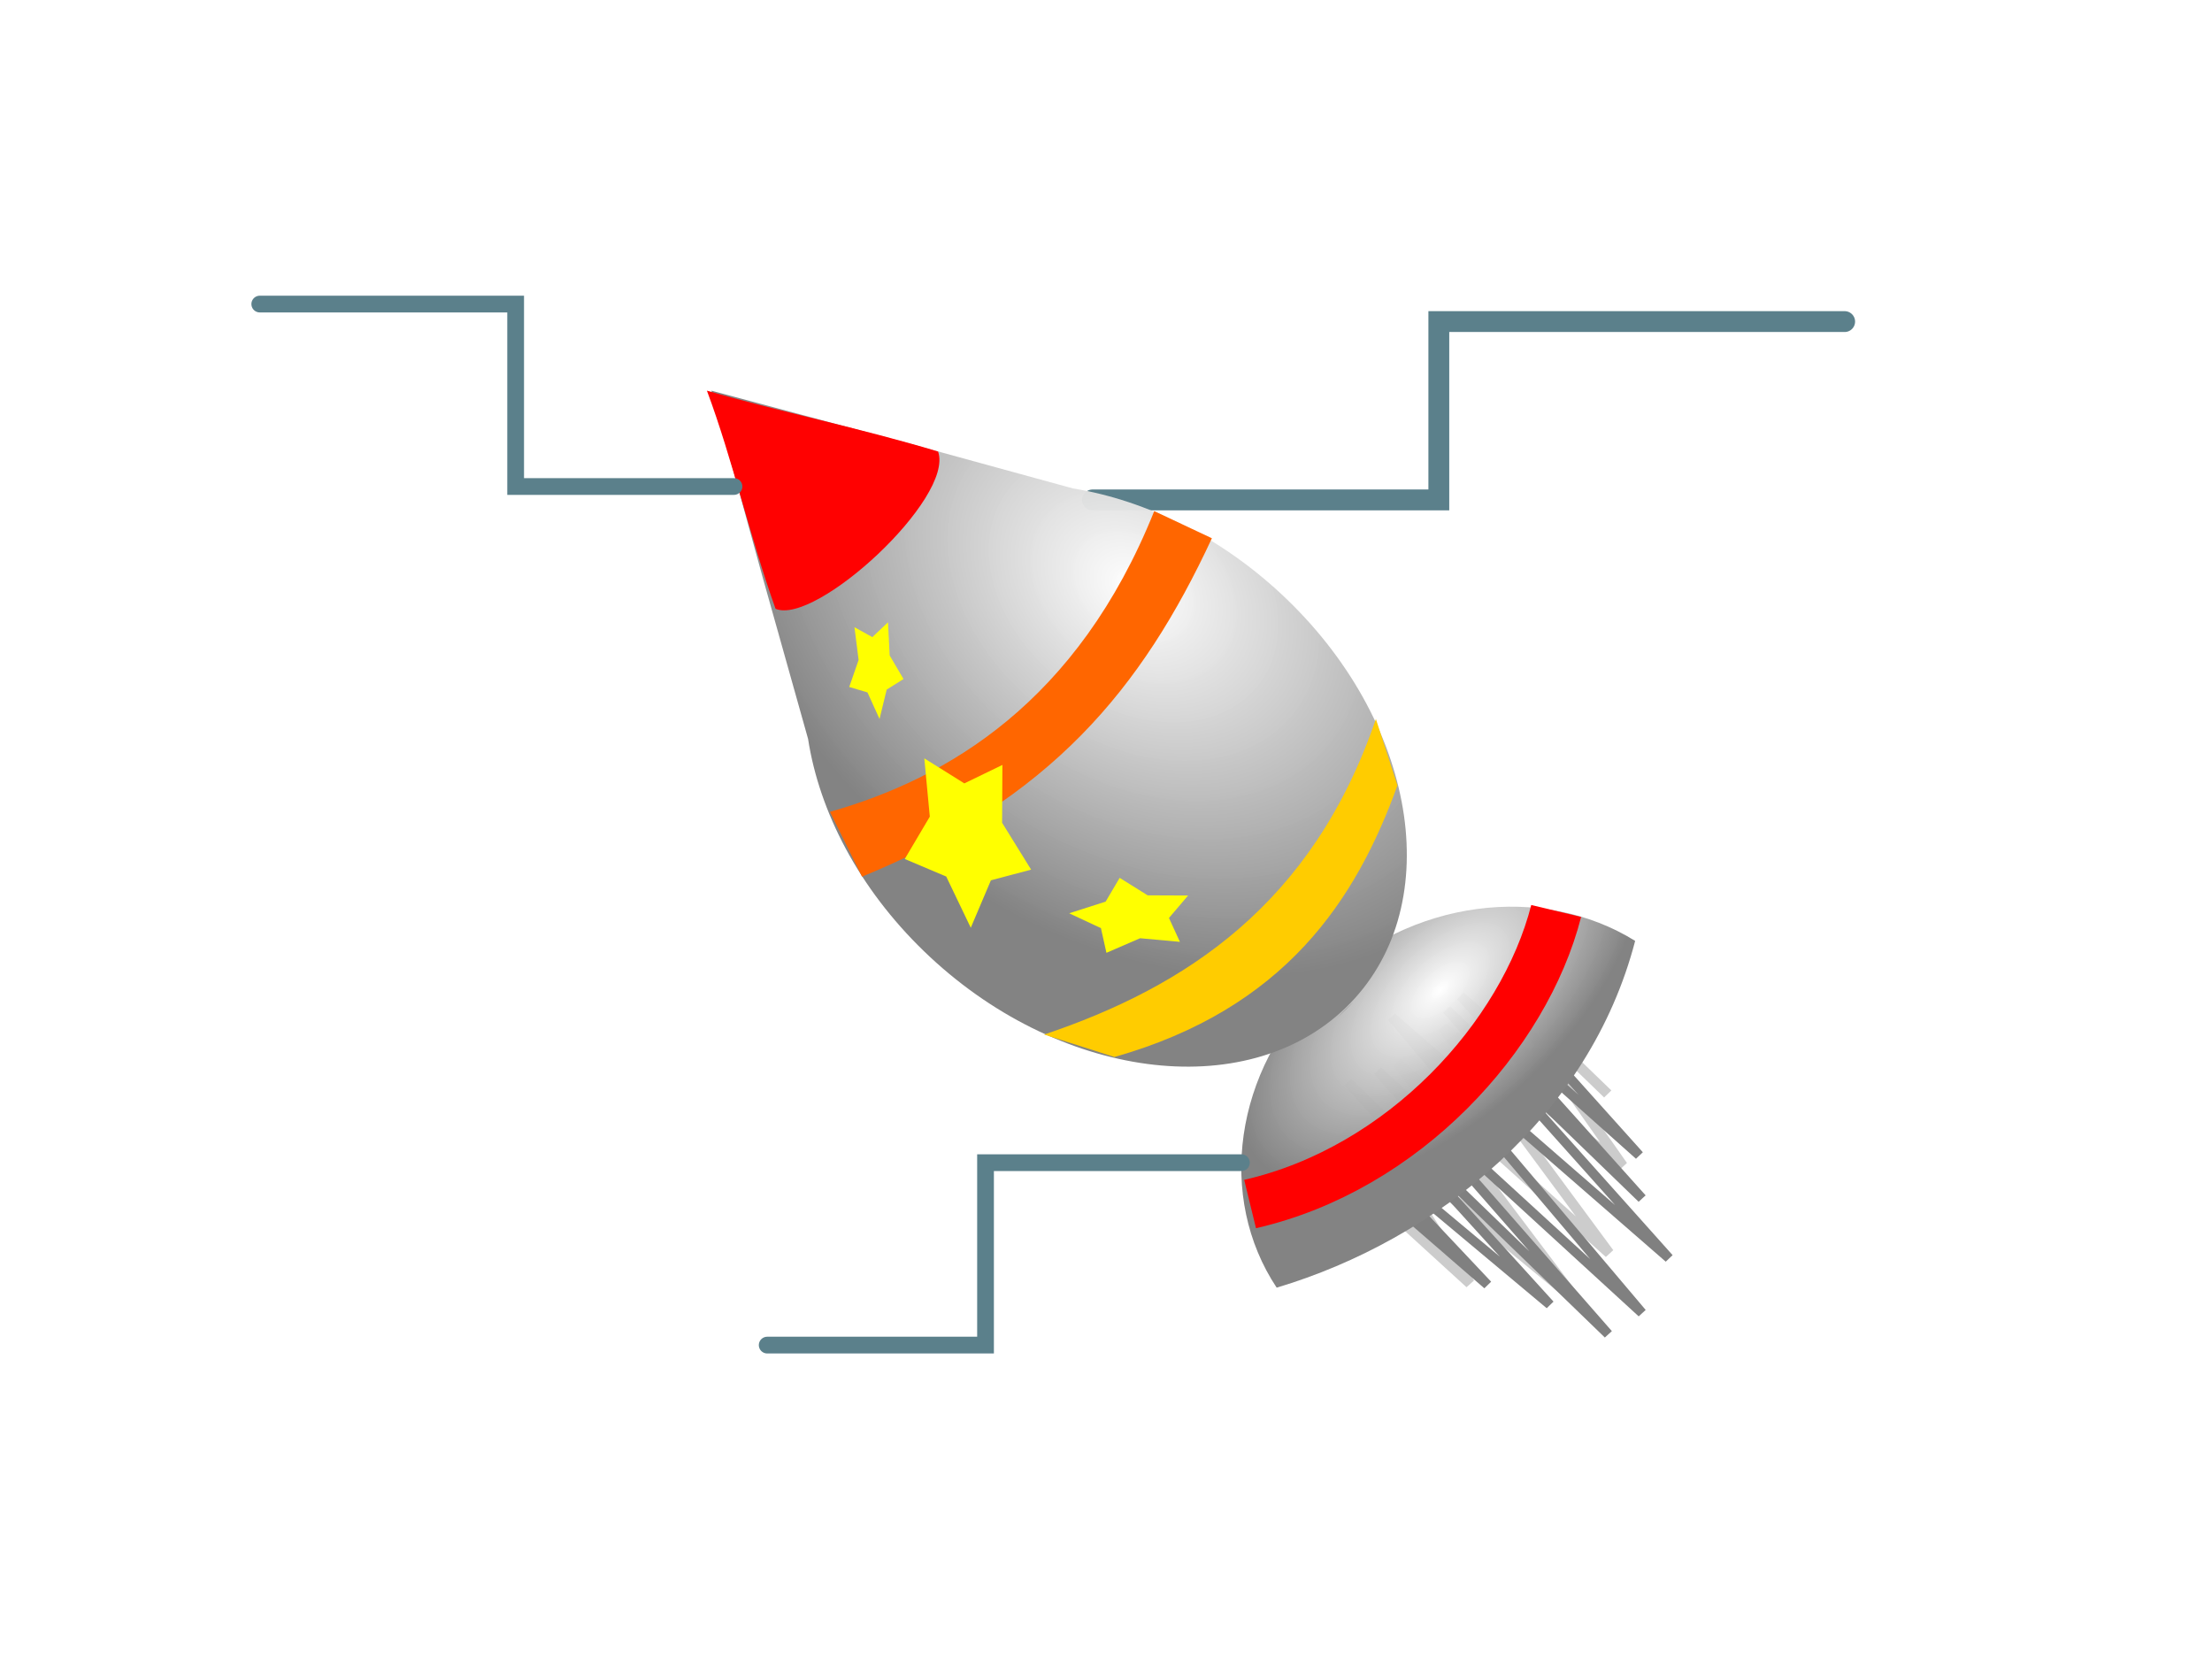 <?xml version="1.0" encoding="UTF-8" standalone="no"?>
<!-- Created with Inkscape (http://www.inkscape.org/) -->

<svg
   xmlns:dc="http://purl.org/dc/elements/1.1/"
   xmlns:cc="http://creativecommons.org/ns#"
   xmlns:rdf="http://www.w3.org/1999/02/22-rdf-syntax-ns#"
   xmlns:svg="http://www.w3.org/2000/svg"
   xmlns="http://www.w3.org/2000/svg"
   xmlns:xlink="http://www.w3.org/1999/xlink"
   xmlns:sodipodi="http://sodipodi.sourceforge.net/DTD/sodipodi-0.dtd"
   xmlns:inkscape="http://www.inkscape.org/namespaces/inkscape"
   width="400"
   height="300"
   id="svg4810"
   version="1.1"
   inkscape:version="0.48.4 r9939"
   sodipodi:docname="rocket_workbench.svg"
   inkscape:export-filename="D:\Development\littlerocket_ember\public\assets\images\rocket_workbench.png"
   inkscape:export-xdpi="90"
   inkscape:export-ydpi="90">
  <defs
     id="defs4812">
    <filter
       id="filter3329-2"
       inkscape:label="Motion blur, vertical"
       inkscape:menu="Blurs"
       inkscape:menu-tooltip="Blur as if the object flies vertically; adjust Standard Deviation to vary force"
       color-interpolation-filters="sRGB">
      <feGaussianBlur
         id="feGaussianBlur3331-4"
         in="SourceGraphic"
         stdDeviation="0.01 5" />
    </filter>
    <filter
       id="filter3323-48"
       inkscape:label="Motion blur, vertical"
       inkscape:menu="Blurs"
       inkscape:menu-tooltip="Blur as if the object flies vertically; adjust Standard Deviation to vary force"
       color-interpolation-filters="sRGB">
      <feGaussianBlur
         id="feGaussianBlur3325-8"
         in="SourceGraphic"
         stdDeviation="0.01 5" />
    </filter>
    <linearGradient
       id="linearGradient5278-7-7">
      <stop
         id="stop5280-4-4"
         offset="0"
         style="stop-color:#ffffff;stop-opacity:0.961;" />
      <stop
         id="stop5282-0-0"
         offset="1"
         style="stop-color:#838383;stop-opacity:1;" />
    </linearGradient>
    <linearGradient
       id="linearGradient4772">
      <stop
         id="stop4774"
         offset="0"
         style="stop-color:#ffffff;stop-opacity:0.961;" />
      <stop
         id="stop4776"
         offset="1"
         style="stop-color:#838383;stop-opacity:1;" />
    </linearGradient>
    <filter
       id="filter4737"
       inkscape:label="Apparition"
       x="0"
       y="0"
       width="1"
       height="1"
       inkscape:menu="Blurs"
       inkscape:menu-tooltip="Edges are partly feathered out"
       color-interpolation-filters="sRGB">
      <feMorphology
         id="feMorphology4739"
         radius="4"
         in="SourceGraphic"
         result="result0" />
      <feGaussianBlur
         id="feGaussianBlur4741"
         in="result0"
         stdDeviation="8"
         result="result91" />
      <feComposite
         id="feComposite4743"
         in2="result91"
         operator="in"
         in="SourceGraphic" />
    </filter>
    <filter
       id="filter4745"
       inkscape:label="Apparition"
       x="0"
       y="0"
       width="1"
       height="1"
       inkscape:menu="Blurs"
       inkscape:menu-tooltip="Edges are partly feathered out"
       color-interpolation-filters="sRGB">
      <feMorphology
         id="feMorphology4747"
         radius="4"
         in="SourceGraphic"
         result="result0" />
      <feGaussianBlur
         id="feGaussianBlur4749"
         in="result0"
         stdDeviation="8"
         result="result91" />
      <feComposite
         id="feComposite4751"
         in2="result91"
         operator="in"
         in="SourceGraphic" />
    </filter>
    <radialGradient
       inkscape:collect="always"
       xlink:href="#linearGradient5278-7-7"
       id="radialGradient3053"
       gradientUnits="userSpaceOnUse"
       gradientTransform="matrix(1,0,0,0.608,-72.167,102.045)"
       cx="383.577"
       cy="296.349"
       fx="383.577"
       fy="296.349"
       r="23.787" />
    <radialGradient
       inkscape:collect="always"
       xlink:href="#linearGradient5278-7-7"
       id="radialGradient3055"
       gradientUnits="userSpaceOnUse"
       gradientTransform="matrix(1.355,-0.05,0.08,2.177,-114.666,-313.244)"
       cx="304.822"
       cy="253.892"
       fx="304.822"
       fy="253.892"
       r="24.111" />
  </defs>
  <sodipodi:namedview
     id="base"
     pagecolor="#ffffff"
     bordercolor="#666666"
     borderopacity="1.0"
     inkscape:pageopacity="0.0"
     inkscape:pageshadow="2"
     inkscape:zoom="1"
     inkscape:cx="275.62823"
     inkscape:cy="168.68267"
     inkscape:document-units="px"
     inkscape:current-layer="g3022"
     showgrid="false"
     inkscape:window-width="972"
     inkscape:window-height="693"
     inkscape:window-x="714"
     inkscape:window-y="219"
     inkscape:window-maximized="1"
     borderlayer="false" />
  <g
     inkscape:label="Ebene 1"
     inkscape:groupmode="layer"
     id="layer1"
     transform="translate(0,-752.362)">
    <g
       id="g3026">
      <g
         id="g3052">
        <g
           id="g3022"
           transform="translate(-55,0)"
           inkscape:export-filename="D:\Development\littlerocket_ember\public\assets\images\rocket_workbench.png"
           inkscape:export-xdpi="90"
           inkscape:export-ydpi="90">
          <path
             inkscape:connector-curvature="0"
             id="path3064-1"
             d="m 252.565,842.762 62.62,0 0,-32.248 73.389,0"
             style="fill:none;stroke:#5b808b;stroke-width:3.77;stroke-linecap:round;stroke-linejoin:miter;stroke-miterlimit:4;stroke-opacity:1;stroke-dasharray:none" />
          <g
             inkscape:export-ydpi="90"
             inkscape:export-xdpi="90"
             inkscape:export-filename="C:\xampp\htdocs\LittleRocket\images\store_images\AppIcon_1024x1024.png"
             transform="matrix(1.314,-1.271,1.314,1.271,-825.78,1204.878)"
             id="g3835">
            <g
               id="g3333-55"
               transform="matrix(1,0,0,0.607,834.563,121.049)"
               inkscape:export-filename="C:\xampp\htdocs\LittleRocket\images\test.png"
               inkscape:export-xdpi="90"
               inkscape:export-ydpi="90">
              <path
                 transform="matrix(1,0,0,1,-326.355,247.303)"
                 inkscape:connector-curvature="0"
                 id="path3327-1"
                 d="m 14.29,100.152 0.51,29.09 4.083,-28.579 2.041,42.869 4.593,-48.483 1.021,46.442 4.593,-45.421 2.552,36.745 4.083,-35.214 0,25.007"
                 style="fill:none;stroke:#cccccc;stroke-width:1px;stroke-linecap:butt;stroke-linejoin:miter;stroke-opacity:1;filter:url(#filter3329-2)" />
            </g>
            <path
               style="fill:none;stroke:#808080;stroke-width:1px;stroke-linecap:butt;stroke-linejoin:miter;stroke-opacity:1;filter:url(#filter3323-48)"
               d="m 13.269,112.4 -1.021,-10.717 1.021,21.945 1.021,-26.028 2.041,33.173 2.041,-37.255 0,44.91 3.062,-43.379 1.021,44.4 4.083,-47.973 2.041,45.421 2.552,-41.338 0,33.683 2.041,-33.683 1.021,29.6 1.531,-25.517"
               id="path3321-71"
               inkscape:connector-curvature="0"
               transform="matrix(0.939,0,0,0.798,511.668,252.248)"
               inkscape:export-filename="C:\xampp\htdocs\LittleRocket\images\test.png"
               inkscape:export-xdpi="90"
               inkscape:export-ydpi="90" />
            <g
               inkscape:export-ydpi="90"
               inkscape:export-xdpi="90"
               inkscape:export-filename="C:\xampp\htdocs\LittleRocket\images\test.png"
               transform="matrix(1.037,0,0,0.858,218.927,84.506)"
               id="g5352-2-1">
              <g
                 id="g5365-4-52">
                <path
                   sodipodi:nodetypes="sccs"
                   style="fill:url(#radialGradient3053);fill-opacity:1;stroke:none"
                   d="m 303.91,272.32 c -11.771,0 -21.581,9.241 -23.787,21.477 13.871,8.864 32.488,10.906 47.575,0 -2.207,-12.237 -12.016,-21.477 -23.787,-21.477 z"
                   id="rect3005-5-76"
                   inkscape:connector-curvature="0" />
                <path
                   style="fill:url(#radialGradient3055);fill-opacity:1;stroke:none"
                   d="m 304.144,174.094 -9.313,19.406 -8.157,17.219 c -4.248,6.942 -6.875,16.431 -6.875,26.906 0,21.267 10.812,38.5 24.126,38.5 13.314,0 24.095,-17.233 24.095,-38.5 0,-10.241 -2.512,-19.539 -6.594,-26.438 l -8.125,-17.594 -9.157,-19.5 z M 303.738,276.25 c -0.368,0 -0.73,0.013 -1.094,0.031 l 2.188,0 c -0.364,-0.018 -0.726,-0.031 -1.094,-0.031 z"
                   id="rect3005-2-5-1"
                   inkscape:connector-curvature="0" />
              </g>
              <path
                 sodipodi:nodetypes="ccccc"
                 inkscape:connector-curvature="0"
                 id="rect5462-1-42"
                 d="m 283.125,218.523 c 10.076,6.654 23.957,10.768 42.145,1.071 l 1.964,6.875 c -14.992,6.879 -28.602,8.706 -46.431,0 z"
                 style="fill:#ff6600;fill-opacity:1;stroke:none" />
              <path
                 sodipodi:nodetypes="ccccc"
                 inkscape:connector-curvature="0"
                 id="rect5462-9-7-3"
                 d="m 282.054,254.162 c 12.627,7.381 26.741,10.746 43.663,0.446 l -3.125,7.232 c -10.617,6.189 -22.786,9.485 -37.413,-0.179 z"
                 style="fill:#ffcc00;fill-opacity:1;stroke:none" />
            </g>
            <path
               inkscape:export-ydpi="90"
               inkscape:export-xdpi="90"
               inkscape:export-filename="C:\xampp\htdocs\LittleRocket\images\test.png"
               sodipodi:nodetypes="cccc"
               id="rect5506-8-1-2"
               d="m 534.02,233.569 c -3.149,6.71 -7.45,13.356 -10.794,20.238 1.541,3.979 20.187,4.447 22.37,0 -3.562,-6.814 -8.383,-14.285 -11.576,-20.238 z"
               style="fill:#ff0000;fill-opacity:0.996;stroke:none"
               inkscape:connector-curvature="0" />
            <path
               inkscape:export-ydpi="90"
               inkscape:export-xdpi="90"
               inkscape:export-filename="C:\xampp\htdocs\LittleRocket\images\test.png"
               sodipodi:nodetypes="cc"
               inkscape:connector-curvature="0"
               id="path5575-1-2"
               d="m 513.535,328.805 c 13.06,8.069 30.79,6.928 41.91,0.217"
               style="fill:none;stroke:#ff0000;stroke-width:4.999;stroke-linecap:butt;stroke-linejoin:miter;stroke-miterlimit:4;stroke-opacity:1;stroke-dasharray:none" />
            <path
               inkscape:export-ydpi="90"
               inkscape:export-xdpi="90"
               inkscape:export-filename="C:\xampp\htdocs\LittleRocket\images\test.png"
               inkscape:transform-center-y="7.2871982"
               inkscape:transform-center-x="-2.941749"
               transform="matrix(0.195,-1.152,1.022,-0.19,273.931,565.205)"
               d="m 212.857,207.719 -2.978,-3.476 -4.556,-0.44 2.386,-3.906 -0.989,-4.469 4.452,1.062 3.945,-2.322 0.366,4.563 3.427,3.034 -4.226,1.758 z"
               inkscape:randomized="0"
               inkscape:rounded="0"
               inkscape:flatsided="false"
               sodipodi:arg2="2.0502249"
               sodipodi:arg1="1.4219064"
               sodipodi:r2="4.1324944"
               sodipodi:r1="7.2227674"
               sodipodi:cy="200.57648"
               sodipodi:cx="211.78571"
               sodipodi:sides="5"
               id="path5577-5-1"
               style="fill:#ffff00;stroke:none"
               sodipodi:type="star" />
            <path
               inkscape:export-ydpi="90"
               inkscape:export-xdpi="90"
               inkscape:export-filename="C:\xampp\htdocs\LittleRocket\images\test.png"
               inkscape:transform-center-y="6.1944197"
               inkscape:transform-center-x="-2.0709321"
               transform="matrix(0.138,-0.578,0.72,0.414,352.283,339.628)"
               d="m 212.857,207.719 -2.978,-3.476 -4.556,-0.44 2.386,-3.906 -0.989,-4.469 4.452,1.062 3.945,-2.322 0.366,4.563 3.427,3.034 -4.226,1.758 z"
               inkscape:randomized="0"
               inkscape:rounded="0"
               inkscape:flatsided="false"
               sodipodi:arg2="2.0502249"
               sodipodi:arg1="1.4219064"
               sodipodi:r2="4.1324944"
               sodipodi:r1="7.2227674"
               sodipodi:cy="200.57648"
               sodipodi:cx="211.78571"
               sodipodi:sides="5"
               id="path5577-6-2-6"
               style="fill:#ffff00;stroke:none"
               sodipodi:type="star" />
            <path
               inkscape:export-ydpi="90"
               inkscape:export-xdpi="90"
               inkscape:export-filename="C:\xampp\htdocs\LittleRocket\images\test.png"
               inkscape:transform-center-y="3.2595306"
               inkscape:transform-center-x="-1.5959594"
               transform="matrix(0.106,-0.555,0.554,-0.235,392.362,429.46)"
               d="m 212.857,207.719 -2.978,-3.476 -4.556,-0.44 2.386,-3.906 -0.989,-4.469 4.452,1.062 3.945,-2.322 0.366,4.563 3.427,3.034 -4.226,1.758 z"
               inkscape:randomized="0"
               inkscape:rounded="0"
               inkscape:flatsided="false"
               sodipodi:arg2="2.0502249"
               sodipodi:arg1="1.4219064"
               sodipodi:r2="4.1324944"
               sodipodi:r1="7.2227674"
               sodipodi:cy="200.57648"
               sodipodi:cx="211.78571"
               sodipodi:sides="5"
               id="path5577-6-9-7-8"
               style="fill:#ffff00;stroke:none"
               sodipodi:type="star" />
          </g>
          <path
             inkscape:connector-curvature="0"
             id="path3064"
             d="m 187.727,840.337 -39.481,0 0,-32.99 -46.271,0"
             style="fill:none;stroke:#5b808b;stroke-width:3.027;stroke-linecap:round;stroke-linejoin:miter;stroke-miterlimit:4;stroke-opacity:1;stroke-dasharray:none" />
          <path
             inkscape:connector-curvature="0"
             id="path3064-1-7"
             d="m 193.734,995.598 39.481,0 0,-32.99 46.271,0"
             style="fill:none;stroke:#5b808b;stroke-width:3.027;stroke-linecap:round;stroke-linejoin:miter;stroke-miterlimit:4;stroke-opacity:1;stroke-dasharray:none" />
        </g>
      </g>
    </g>
  </g>
</svg>
